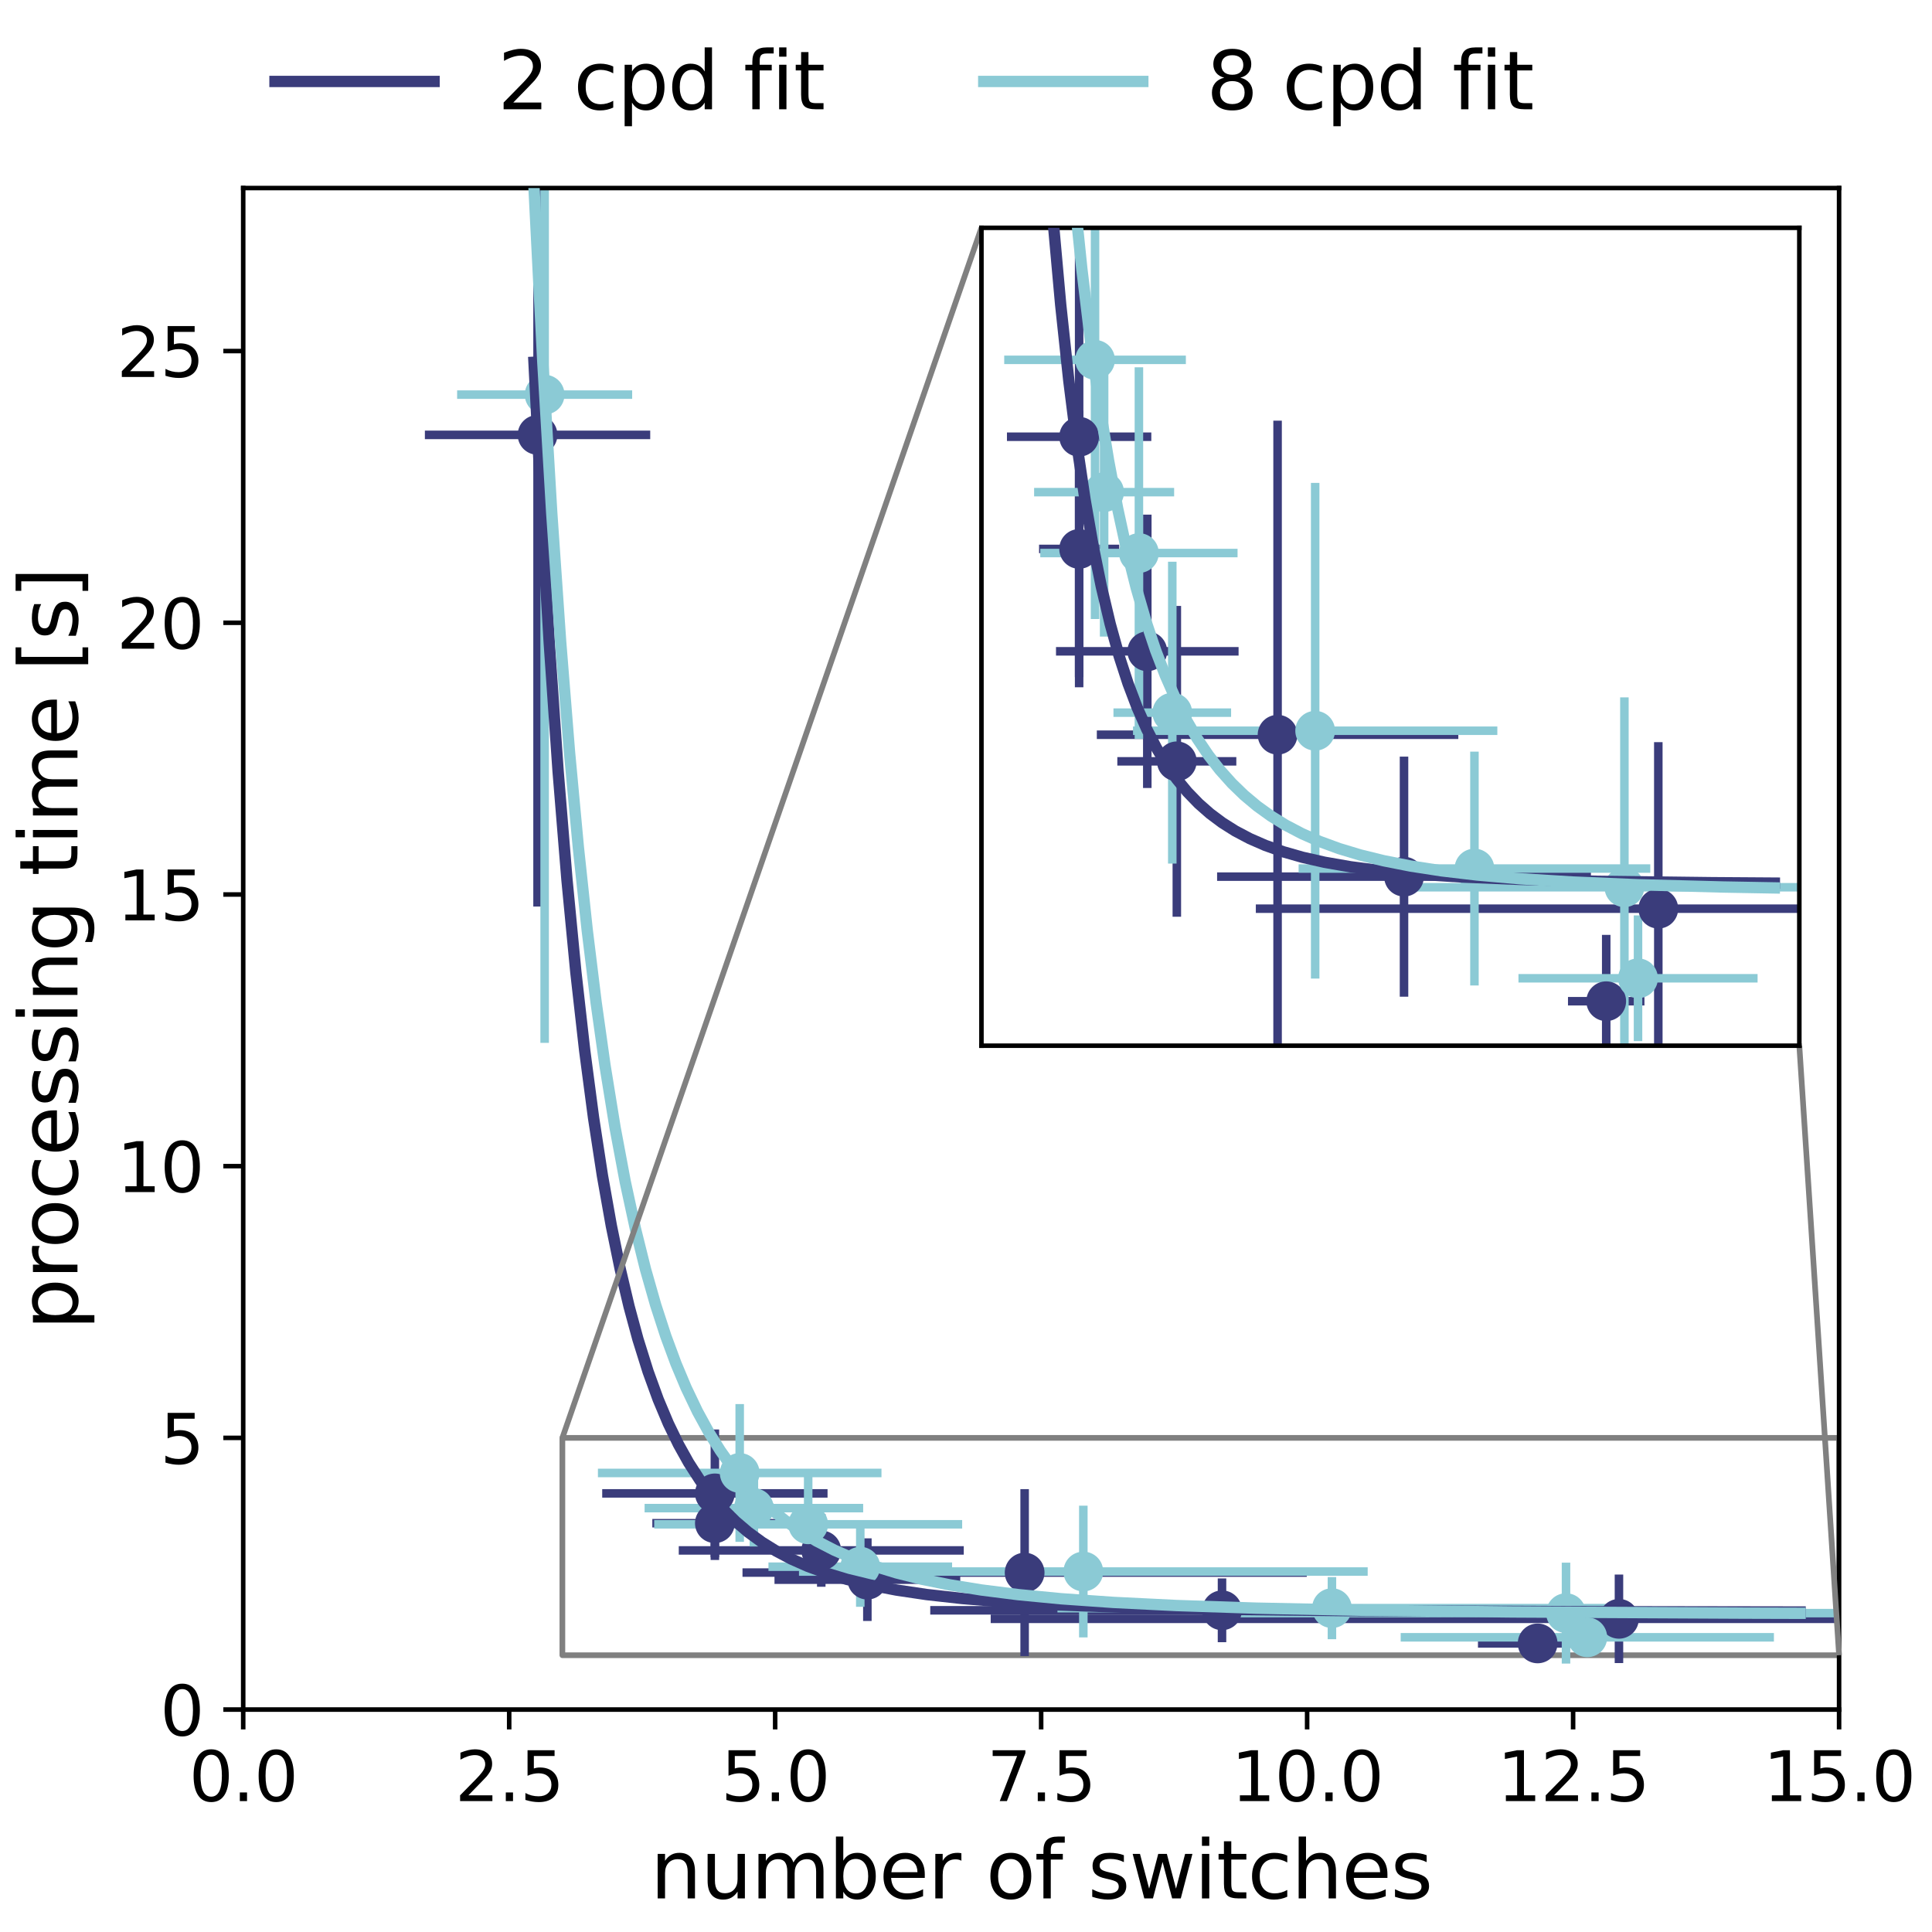 <?xml version="1.0" encoding="utf-8" standalone="no"?>
<!DOCTYPE svg PUBLIC "-//W3C//DTD SVG 1.1//EN"
  "http://www.w3.org/Graphics/SVG/1.1/DTD/svg11.dtd">
<svg xmlns:xlink="http://www.w3.org/1999/xlink" width="340.157pt" height="340.157pt" viewBox="0 0 340.157 340.157" xmlns="http://www.w3.org/2000/svg" version="1.1">
 <defs>
  <style type="text/css">*{stroke-linejoin: round; stroke-linecap: butt}</style>
 </defs>
 <g id="figure_1">
  <g id="patch_1">
   <path d="M 0 340.157 
L 340.157 340.157 
L 340.157 0 
L 0 0 
z
" style="fill: #ffffff"/>
  </g>
  <g id="axes_1">
   <g id="patch_2">
    <path d="M 42.82 300.994 
L 323.798 300.994 
L 323.798 33.11 
L 42.82 33.11 
z
" style="fill: #ffffff"/>
   </g>
   <g id="patch_3">
    <path d="M 99.015 291.427 
L 323.798 291.427 
L 323.798 253.158 
L 99.015 253.158 
L 99.015 291.427 
z
" clip-path="url(#p80cf806a78)" style="fill: none; stroke: #808080; stroke-linejoin: miter"/>
   </g>
   <g id="matplotlib.axis_1">
    <g id="xtick_1">
     <g id="line2d_1">
      <defs>
       <path id="m91ce9cbc90" d="M 0 0 
L 0 3.5 
" style="stroke: #000000; stroke-width: 0.8"/>
      </defs>
      <g>
       <use xlink:href="#m91ce9cbc90" x="42.82" y="300.994" style="stroke: #000000; stroke-width: 0.8"/>
      </g>
     </g>
     <g id="text_1">
      <!-- 0.0 -->
      <g transform="translate(33.278 317.112) scale(0.12 -0.12)">
       <defs>
        <path id="DejaVuSans-30" d="M 2034 4250 
Q 1547 4250 1301 3770 
Q 1056 3291 1056 2328 
Q 1056 1369 1301 889 
Q 1547 409 2034 409 
Q 2525 409 2770 889 
Q 3016 1369 3016 2328 
Q 3016 3291 2770 3770 
Q 2525 4250 2034 4250 
z
M 2034 4750 
Q 2819 4750 3233 4129 
Q 3647 3509 3647 2328 
Q 3647 1150 3233 529 
Q 2819 -91 2034 -91 
Q 1250 -91 836 529 
Q 422 1150 422 2328 
Q 422 3509 836 4129 
Q 1250 4750 2034 4750 
z
" transform="scale(0.016)"/>
        <path id="DejaVuSans-2e" d="M 684 794 
L 1344 794 
L 1344 0 
L 684 0 
L 684 794 
z
" transform="scale(0.016)"/>
       </defs>
       <use xlink:href="#DejaVuSans-30"/>
       <use xlink:href="#DejaVuSans-2e" x="63.623"/>
       <use xlink:href="#DejaVuSans-30" x="95.41"/>
      </g>
     </g>
    </g>
    <g id="xtick_2">
     <g id="line2d_2">
      <g>
       <use xlink:href="#m91ce9cbc90" x="89.649" y="300.994" style="stroke: #000000; stroke-width: 0.8"/>
      </g>
     </g>
     <g id="text_2">
      <!-- 2.5 -->
      <g transform="translate(80.107 317.112) scale(0.12 -0.12)">
       <defs>
        <path id="DejaVuSans-32" d="M 1228 531 
L 3431 531 
L 3431 0 
L 469 0 
L 469 531 
Q 828 903 1448 1529 
Q 2069 2156 2228 2338 
Q 2531 2678 2651 2914 
Q 2772 3150 2772 3378 
Q 2772 3750 2511 3984 
Q 2250 4219 1831 4219 
Q 1534 4219 1204 4116 
Q 875 4013 500 3803 
L 500 4441 
Q 881 4594 1212 4672 
Q 1544 4750 1819 4750 
Q 2544 4750 2975 4387 
Q 3406 4025 3406 3419 
Q 3406 3131 3298 2873 
Q 3191 2616 2906 2266 
Q 2828 2175 2409 1742 
Q 1991 1309 1228 531 
z
" transform="scale(0.016)"/>
        <path id="DejaVuSans-35" d="M 691 4666 
L 3169 4666 
L 3169 4134 
L 1269 4134 
L 1269 2991 
Q 1406 3038 1543 3061 
Q 1681 3084 1819 3084 
Q 2600 3084 3056 2656 
Q 3513 2228 3513 1497 
Q 3513 744 3044 326 
Q 2575 -91 1722 -91 
Q 1428 -91 1123 -41 
Q 819 9 494 109 
L 494 744 
Q 775 591 1075 516 
Q 1375 441 1709 441 
Q 2250 441 2565 725 
Q 2881 1009 2881 1497 
Q 2881 1984 2565 2268 
Q 2250 2553 1709 2553 
Q 1456 2553 1204 2497 
Q 953 2441 691 2322 
L 691 4666 
z
" transform="scale(0.016)"/>
       </defs>
       <use xlink:href="#DejaVuSans-32"/>
       <use xlink:href="#DejaVuSans-2e" x="63.623"/>
       <use xlink:href="#DejaVuSans-35" x="95.41"/>
      </g>
     </g>
    </g>
    <g id="xtick_3">
     <g id="line2d_3">
      <g>
       <use xlink:href="#m91ce9cbc90" x="136.479" y="300.994" style="stroke: #000000; stroke-width: 0.8"/>
      </g>
     </g>
     <g id="text_3">
      <!-- 5.0 -->
      <g transform="translate(126.937 317.112) scale(0.12 -0.12)">
       <use xlink:href="#DejaVuSans-35"/>
       <use xlink:href="#DejaVuSans-2e" x="63.623"/>
       <use xlink:href="#DejaVuSans-30" x="95.41"/>
      </g>
     </g>
    </g>
    <g id="xtick_4">
     <g id="line2d_4">
      <g>
       <use xlink:href="#m91ce9cbc90" x="183.309" y="300.994" style="stroke: #000000; stroke-width: 0.8"/>
      </g>
     </g>
     <g id="text_4">
      <!-- 7.5 -->
      <g transform="translate(173.767 317.112) scale(0.12 -0.12)">
       <defs>
        <path id="DejaVuSans-37" d="M 525 4666 
L 3525 4666 
L 3525 4397 
L 1831 0 
L 1172 0 
L 2766 4134 
L 525 4134 
L 525 4666 
z
" transform="scale(0.016)"/>
       </defs>
       <use xlink:href="#DejaVuSans-37"/>
       <use xlink:href="#DejaVuSans-2e" x="63.623"/>
       <use xlink:href="#DejaVuSans-35" x="95.41"/>
      </g>
     </g>
    </g>
    <g id="xtick_5">
     <g id="line2d_5">
      <g>
       <use xlink:href="#m91ce9cbc90" x="230.138" y="300.994" style="stroke: #000000; stroke-width: 0.8"/>
      </g>
     </g>
     <g id="text_5">
      <!-- 10.0 -->
      <g transform="translate(216.779 317.112) scale(0.12 -0.12)">
       <defs>
        <path id="DejaVuSans-31" d="M 794 531 
L 1825 531 
L 1825 4091 
L 703 3866 
L 703 4441 
L 1819 4666 
L 2450 4666 
L 2450 531 
L 3481 531 
L 3481 0 
L 794 0 
L 794 531 
z
" transform="scale(0.016)"/>
       </defs>
       <use xlink:href="#DejaVuSans-31"/>
       <use xlink:href="#DejaVuSans-30" x="63.623"/>
       <use xlink:href="#DejaVuSans-2e" x="127.246"/>
       <use xlink:href="#DejaVuSans-30" x="159.033"/>
      </g>
     </g>
    </g>
    <g id="xtick_6">
     <g id="line2d_6">
      <g>
       <use xlink:href="#m91ce9cbc90" x="276.968" y="300.994" style="stroke: #000000; stroke-width: 0.8"/>
      </g>
     </g>
     <g id="text_6">
      <!-- 12.5 -->
      <g transform="translate(263.609 317.112) scale(0.12 -0.12)">
       <use xlink:href="#DejaVuSans-31"/>
       <use xlink:href="#DejaVuSans-32" x="63.623"/>
       <use xlink:href="#DejaVuSans-2e" x="127.246"/>
       <use xlink:href="#DejaVuSans-35" x="159.033"/>
      </g>
     </g>
    </g>
    <g id="xtick_7">
     <g id="line2d_7">
      <g>
       <use xlink:href="#m91ce9cbc90" x="323.798" y="300.994" style="stroke: #000000; stroke-width: 0.8"/>
      </g>
     </g>
     <g id="text_7">
      <!-- 15.0 -->
      <g transform="translate(310.438 317.112) scale(0.12 -0.12)">
       <use xlink:href="#DejaVuSans-31"/>
       <use xlink:href="#DejaVuSans-35" x="63.623"/>
       <use xlink:href="#DejaVuSans-2e" x="127.246"/>
       <use xlink:href="#DejaVuSans-30" x="159.033"/>
      </g>
     </g>
    </g>
    <g id="text_8">
     <!-- number of switches -->
     <g transform="translate(114.493 334.246) scale(0.14 -0.14)">
      <defs>
       <path id="DejaVuSans-6e" d="M 3513 2113 
L 3513 0 
L 2938 0 
L 2938 2094 
Q 2938 2591 2744 2837 
Q 2550 3084 2163 3084 
Q 1697 3084 1428 2787 
Q 1159 2491 1159 1978 
L 1159 0 
L 581 0 
L 581 3500 
L 1159 3500 
L 1159 2956 
Q 1366 3272 1645 3428 
Q 1925 3584 2291 3584 
Q 2894 3584 3203 3211 
Q 3513 2838 3513 2113 
z
" transform="scale(0.016)"/>
       <path id="DejaVuSans-75" d="M 544 1381 
L 544 3500 
L 1119 3500 
L 1119 1403 
Q 1119 906 1312 657 
Q 1506 409 1894 409 
Q 2359 409 2629 706 
Q 2900 1003 2900 1516 
L 2900 3500 
L 3475 3500 
L 3475 0 
L 2900 0 
L 2900 538 
Q 2691 219 2414 64 
Q 2138 -91 1772 -91 
Q 1169 -91 856 284 
Q 544 659 544 1381 
z
M 1991 3584 
L 1991 3584 
z
" transform="scale(0.016)"/>
       <path id="DejaVuSans-6d" d="M 3328 2828 
Q 3544 3216 3844 3400 
Q 4144 3584 4550 3584 
Q 5097 3584 5394 3201 
Q 5691 2819 5691 2113 
L 5691 0 
L 5113 0 
L 5113 2094 
Q 5113 2597 4934 2840 
Q 4756 3084 4391 3084 
Q 3944 3084 3684 2787 
Q 3425 2491 3425 1978 
L 3425 0 
L 2847 0 
L 2847 2094 
Q 2847 2600 2669 2842 
Q 2491 3084 2119 3084 
Q 1678 3084 1418 2786 
Q 1159 2488 1159 1978 
L 1159 0 
L 581 0 
L 581 3500 
L 1159 3500 
L 1159 2956 
Q 1356 3278 1631 3431 
Q 1906 3584 2284 3584 
Q 2666 3584 2933 3390 
Q 3200 3197 3328 2828 
z
" transform="scale(0.016)"/>
       <path id="DejaVuSans-62" d="M 3116 1747 
Q 3116 2381 2855 2742 
Q 2594 3103 2138 3103 
Q 1681 3103 1420 2742 
Q 1159 2381 1159 1747 
Q 1159 1113 1420 752 
Q 1681 391 2138 391 
Q 2594 391 2855 752 
Q 3116 1113 3116 1747 
z
M 1159 2969 
Q 1341 3281 1617 3432 
Q 1894 3584 2278 3584 
Q 2916 3584 3314 3078 
Q 3713 2572 3713 1747 
Q 3713 922 3314 415 
Q 2916 -91 2278 -91 
Q 1894 -91 1617 61 
Q 1341 213 1159 525 
L 1159 0 
L 581 0 
L 581 4863 
L 1159 4863 
L 1159 2969 
z
" transform="scale(0.016)"/>
       <path id="DejaVuSans-65" d="M 3597 1894 
L 3597 1613 
L 953 1613 
Q 991 1019 1311 708 
Q 1631 397 2203 397 
Q 2534 397 2845 478 
Q 3156 559 3463 722 
L 3463 178 
Q 3153 47 2828 -22 
Q 2503 -91 2169 -91 
Q 1331 -91 842 396 
Q 353 884 353 1716 
Q 353 2575 817 3079 
Q 1281 3584 2069 3584 
Q 2775 3584 3186 3129 
Q 3597 2675 3597 1894 
z
M 3022 2063 
Q 3016 2534 2758 2815 
Q 2500 3097 2075 3097 
Q 1594 3097 1305 2825 
Q 1016 2553 972 2059 
L 3022 2063 
z
" transform="scale(0.016)"/>
       <path id="DejaVuSans-72" d="M 2631 2963 
Q 2534 3019 2420 3045 
Q 2306 3072 2169 3072 
Q 1681 3072 1420 2755 
Q 1159 2438 1159 1844 
L 1159 0 
L 581 0 
L 581 3500 
L 1159 3500 
L 1159 2956 
Q 1341 3275 1631 3429 
Q 1922 3584 2338 3584 
Q 2397 3584 2469 3576 
Q 2541 3569 2628 3553 
L 2631 2963 
z
" transform="scale(0.016)"/>
       <path id="DejaVuSans-20" transform="scale(0.016)"/>
       <path id="DejaVuSans-6f" d="M 1959 3097 
Q 1497 3097 1228 2736 
Q 959 2375 959 1747 
Q 959 1119 1226 758 
Q 1494 397 1959 397 
Q 2419 397 2687 759 
Q 2956 1122 2956 1747 
Q 2956 2369 2687 2733 
Q 2419 3097 1959 3097 
z
M 1959 3584 
Q 2709 3584 3137 3096 
Q 3566 2609 3566 1747 
Q 3566 888 3137 398 
Q 2709 -91 1959 -91 
Q 1206 -91 779 398 
Q 353 888 353 1747 
Q 353 2609 779 3096 
Q 1206 3584 1959 3584 
z
" transform="scale(0.016)"/>
       <path id="DejaVuSans-66" d="M 2375 4863 
L 2375 4384 
L 1825 4384 
Q 1516 4384 1395 4259 
Q 1275 4134 1275 3809 
L 1275 3500 
L 2222 3500 
L 2222 3053 
L 1275 3053 
L 1275 0 
L 697 0 
L 697 3053 
L 147 3053 
L 147 3500 
L 697 3500 
L 697 3744 
Q 697 4328 969 4595 
Q 1241 4863 1831 4863 
L 2375 4863 
z
" transform="scale(0.016)"/>
       <path id="DejaVuSans-73" d="M 2834 3397 
L 2834 2853 
Q 2591 2978 2328 3040 
Q 2066 3103 1784 3103 
Q 1356 3103 1142 2972 
Q 928 2841 928 2578 
Q 928 2378 1081 2264 
Q 1234 2150 1697 2047 
L 1894 2003 
Q 2506 1872 2764 1633 
Q 3022 1394 3022 966 
Q 3022 478 2636 193 
Q 2250 -91 1575 -91 
Q 1294 -91 989 -36 
Q 684 19 347 128 
L 347 722 
Q 666 556 975 473 
Q 1284 391 1588 391 
Q 1994 391 2212 530 
Q 2431 669 2431 922 
Q 2431 1156 2273 1281 
Q 2116 1406 1581 1522 
L 1381 1569 
Q 847 1681 609 1914 
Q 372 2147 372 2553 
Q 372 3047 722 3315 
Q 1072 3584 1716 3584 
Q 2034 3584 2315 3537 
Q 2597 3491 2834 3397 
z
" transform="scale(0.016)"/>
       <path id="DejaVuSans-77" d="M 269 3500 
L 844 3500 
L 1563 769 
L 2278 3500 
L 2956 3500 
L 3675 769 
L 4391 3500 
L 4966 3500 
L 4050 0 
L 3372 0 
L 2619 2869 
L 1863 0 
L 1184 0 
L 269 3500 
z
" transform="scale(0.016)"/>
       <path id="DejaVuSans-69" d="M 603 3500 
L 1178 3500 
L 1178 0 
L 603 0 
L 603 3500 
z
M 603 4863 
L 1178 4863 
L 1178 4134 
L 603 4134 
L 603 4863 
z
" transform="scale(0.016)"/>
       <path id="DejaVuSans-74" d="M 1172 4494 
L 1172 3500 
L 2356 3500 
L 2356 3053 
L 1172 3053 
L 1172 1153 
Q 1172 725 1289 603 
Q 1406 481 1766 481 
L 2356 481 
L 2356 0 
L 1766 0 
Q 1100 0 847 248 
Q 594 497 594 1153 
L 594 3053 
L 172 3053 
L 172 3500 
L 594 3500 
L 594 4494 
L 1172 4494 
z
" transform="scale(0.016)"/>
       <path id="DejaVuSans-63" d="M 3122 3366 
L 3122 2828 
Q 2878 2963 2633 3030 
Q 2388 3097 2138 3097 
Q 1578 3097 1268 2742 
Q 959 2388 959 1747 
Q 959 1106 1268 751 
Q 1578 397 2138 397 
Q 2388 397 2633 464 
Q 2878 531 3122 666 
L 3122 134 
Q 2881 22 2623 -34 
Q 2366 -91 2075 -91 
Q 1284 -91 818 406 
Q 353 903 353 1747 
Q 353 2603 823 3093 
Q 1294 3584 2113 3584 
Q 2378 3584 2631 3529 
Q 2884 3475 3122 3366 
z
" transform="scale(0.016)"/>
       <path id="DejaVuSans-68" d="M 3513 2113 
L 3513 0 
L 2938 0 
L 2938 2094 
Q 2938 2591 2744 2837 
Q 2550 3084 2163 3084 
Q 1697 3084 1428 2787 
Q 1159 2491 1159 1978 
L 1159 0 
L 581 0 
L 581 4863 
L 1159 4863 
L 1159 2956 
Q 1366 3272 1645 3428 
Q 1925 3584 2291 3584 
Q 2894 3584 3203 3211 
Q 3513 2838 3513 2113 
z
" transform="scale(0.016)"/>
      </defs>
      <use xlink:href="#DejaVuSans-6e"/>
      <use xlink:href="#DejaVuSans-75" x="63.379"/>
      <use xlink:href="#DejaVuSans-6d" x="126.758"/>
      <use xlink:href="#DejaVuSans-62" x="224.17"/>
      <use xlink:href="#DejaVuSans-65" x="287.646"/>
      <use xlink:href="#DejaVuSans-72" x="349.17"/>
      <use xlink:href="#DejaVuSans-20" x="390.283"/>
      <use xlink:href="#DejaVuSans-6f" x="422.07"/>
      <use xlink:href="#DejaVuSans-66" x="483.252"/>
      <use xlink:href="#DejaVuSans-20" x="518.457"/>
      <use xlink:href="#DejaVuSans-73" x="550.244"/>
      <use xlink:href="#DejaVuSans-77" x="602.344"/>
      <use xlink:href="#DejaVuSans-69" x="684.131"/>
      <use xlink:href="#DejaVuSans-74" x="711.914"/>
      <use xlink:href="#DejaVuSans-63" x="751.123"/>
      <use xlink:href="#DejaVuSans-68" x="806.104"/>
      <use xlink:href="#DejaVuSans-65" x="869.482"/>
      <use xlink:href="#DejaVuSans-73" x="931.006"/>
     </g>
    </g>
   </g>
   <g id="matplotlib.axis_2">
    <g id="ytick_1">
     <g id="line2d_8">
      <defs>
       <path id="m7a703a30d1" d="M 0 0 
L -3.5 0 
" style="stroke: #000000; stroke-width: 0.8"/>
      </defs>
      <g>
       <use xlink:href="#m7a703a30d1" x="42.82" y="300.994" style="stroke: #000000; stroke-width: 0.8"/>
      </g>
     </g>
     <g id="text_9">
      <!-- 0 -->
      <g transform="translate(28.185 305.553) scale(0.12 -0.12)">
       <use xlink:href="#DejaVuSans-30"/>
      </g>
     </g>
    </g>
    <g id="ytick_2">
     <g id="line2d_9">
      <g>
       <use xlink:href="#m7a703a30d1" x="42.82" y="253.158" style="stroke: #000000; stroke-width: 0.8"/>
      </g>
     </g>
     <g id="text_10">
      <!-- 5 -->
      <g transform="translate(28.185 257.717) scale(0.12 -0.12)">
       <use xlink:href="#DejaVuSans-35"/>
      </g>
     </g>
    </g>
    <g id="ytick_3">
     <g id="line2d_10">
      <g>
       <use xlink:href="#m7a703a30d1" x="42.82" y="205.321" style="stroke: #000000; stroke-width: 0.8"/>
      </g>
     </g>
     <g id="text_11">
      <!-- 10 -->
      <g transform="translate(20.55 209.88) scale(0.12 -0.12)">
       <use xlink:href="#DejaVuSans-31"/>
       <use xlink:href="#DejaVuSans-30" x="63.623"/>
      </g>
     </g>
    </g>
    <g id="ytick_4">
     <g id="line2d_11">
      <g>
       <use xlink:href="#m7a703a30d1" x="42.82" y="157.485" style="stroke: #000000; stroke-width: 0.8"/>
      </g>
     </g>
     <g id="text_12">
      <!-- 15 -->
      <g transform="translate(20.55 162.044) scale(0.12 -0.12)">
       <use xlink:href="#DejaVuSans-31"/>
       <use xlink:href="#DejaVuSans-35" x="63.623"/>
      </g>
     </g>
    </g>
    <g id="ytick_5">
     <g id="line2d_12">
      <g>
       <use xlink:href="#m7a703a30d1" x="42.82" y="109.648" style="stroke: #000000; stroke-width: 0.8"/>
      </g>
     </g>
     <g id="text_13">
      <!-- 20 -->
      <g transform="translate(20.55 114.207) scale(0.12 -0.12)">
       <use xlink:href="#DejaVuSans-32"/>
       <use xlink:href="#DejaVuSans-30" x="63.623"/>
      </g>
     </g>
    </g>
    <g id="ytick_6">
     <g id="line2d_13">
      <g>
       <use xlink:href="#m7a703a30d1" x="42.82" y="61.812" style="stroke: #000000; stroke-width: 0.8"/>
      </g>
     </g>
     <g id="text_14">
      <!-- 25 -->
      <g transform="translate(20.55 66.371) scale(0.12 -0.12)">
       <use xlink:href="#DejaVuSans-32"/>
       <use xlink:href="#DejaVuSans-35" x="63.623"/>
      </g>
     </g>
    </g>
    <g id="text_15">
     <!-- processing time [s] -->
     <g transform="translate(13.638 234.146) rotate(-90) scale(0.14 -0.14)">
      <defs>
       <path id="DejaVuSans-70" d="M 1159 525 
L 1159 -1331 
L 581 -1331 
L 581 3500 
L 1159 3500 
L 1159 2969 
Q 1341 3281 1617 3432 
Q 1894 3584 2278 3584 
Q 2916 3584 3314 3078 
Q 3713 2572 3713 1747 
Q 3713 922 3314 415 
Q 2916 -91 2278 -91 
Q 1894 -91 1617 61 
Q 1341 213 1159 525 
z
M 3116 1747 
Q 3116 2381 2855 2742 
Q 2594 3103 2138 3103 
Q 1681 3103 1420 2742 
Q 1159 2381 1159 1747 
Q 1159 1113 1420 752 
Q 1681 391 2138 391 
Q 2594 391 2855 752 
Q 3116 1113 3116 1747 
z
" transform="scale(0.016)"/>
       <path id="DejaVuSans-67" d="M 2906 1791 
Q 2906 2416 2648 2759 
Q 2391 3103 1925 3103 
Q 1463 3103 1205 2759 
Q 947 2416 947 1791 
Q 947 1169 1205 825 
Q 1463 481 1925 481 
Q 2391 481 2648 825 
Q 2906 1169 2906 1791 
z
M 3481 434 
Q 3481 -459 3084 -895 
Q 2688 -1331 1869 -1331 
Q 1566 -1331 1297 -1286 
Q 1028 -1241 775 -1147 
L 775 -588 
Q 1028 -725 1275 -790 
Q 1522 -856 1778 -856 
Q 2344 -856 2625 -561 
Q 2906 -266 2906 331 
L 2906 616 
Q 2728 306 2450 153 
Q 2172 0 1784 0 
Q 1141 0 747 490 
Q 353 981 353 1791 
Q 353 2603 747 3093 
Q 1141 3584 1784 3584 
Q 2172 3584 2450 3431 
Q 2728 3278 2906 2969 
L 2906 3500 
L 3481 3500 
L 3481 434 
z
" transform="scale(0.016)"/>
       <path id="DejaVuSans-5b" d="M 550 4863 
L 1875 4863 
L 1875 4416 
L 1125 4416 
L 1125 -397 
L 1875 -397 
L 1875 -844 
L 550 -844 
L 550 4863 
z
" transform="scale(0.016)"/>
       <path id="DejaVuSans-5d" d="M 1947 4863 
L 1947 -844 
L 622 -844 
L 622 -397 
L 1369 -397 
L 1369 4416 
L 622 4416 
L 622 4863 
L 1947 4863 
z
" transform="scale(0.016)"/>
      </defs>
      <use xlink:href="#DejaVuSans-70"/>
      <use xlink:href="#DejaVuSans-72" x="63.477"/>
      <use xlink:href="#DejaVuSans-6f" x="102.34"/>
      <use xlink:href="#DejaVuSans-63" x="163.521"/>
      <use xlink:href="#DejaVuSans-65" x="218.502"/>
      <use xlink:href="#DejaVuSans-73" x="280.025"/>
      <use xlink:href="#DejaVuSans-73" x="332.125"/>
      <use xlink:href="#DejaVuSans-69" x="384.225"/>
      <use xlink:href="#DejaVuSans-6e" x="412.008"/>
      <use xlink:href="#DejaVuSans-67" x="475.387"/>
      <use xlink:href="#DejaVuSans-20" x="538.863"/>
      <use xlink:href="#DejaVuSans-74" x="570.65"/>
      <use xlink:href="#DejaVuSans-69" x="609.859"/>
      <use xlink:href="#DejaVuSans-6d" x="637.643"/>
      <use xlink:href="#DejaVuSans-65" x="735.055"/>
      <use xlink:href="#DejaVuSans-20" x="796.578"/>
      <use xlink:href="#DejaVuSans-5b" x="828.365"/>
      <use xlink:href="#DejaVuSans-73" x="867.379"/>
      <use xlink:href="#DejaVuSans-5d" x="919.479"/>
     </g>
    </g>
   </g>
   <g id="LineCollection_1">
    <path d="M 106.027 262.934 
L 145.702 262.934 
" clip-path="url(#p80cf806a78)" style="fill: none; stroke: #3a3c7b; stroke-width: 1.5"/>
   </g>
   <g id="LineCollection_2">
    <path d="M 125.864 274.184 
L 125.864 251.683 
" clip-path="url(#p80cf806a78)" style="fill: none; stroke: #3a3c7b; stroke-width: 1.5"/>
   </g>
   <g id="LineCollection_3">
    <path d="M 119.507 272.973 
L 169.685 272.973 
" clip-path="url(#p80cf806a78)" style="fill: none; stroke: #3a3c7b; stroke-width: 1.5"/>
   </g>
   <g id="LineCollection_4">
    <path d="M 144.596 279.369 
L 144.596 266.578 
" clip-path="url(#p80cf806a78)" style="fill: none; stroke: #3a3c7b; stroke-width: 1.5"/>
   </g>
   <g id="LineCollection_5">
    <path d="M 130.727 276.876 
L 230.077 276.876 
" clip-path="url(#p80cf806a78)" style="fill: none; stroke: #3a3c7b; stroke-width: 1.5"/>
   </g>
   <g id="LineCollection_6">
    <path d="M 180.402 291.571 
L 180.402 262.181 
" clip-path="url(#p80cf806a78)" style="fill: none; stroke: #3a3c7b; stroke-width: 1.5"/>
   </g>
   <g id="LineCollection_7">
    <path d="M 163.783 283.517 
L 266.523 283.517 
" clip-path="url(#p80cf806a78)" style="fill: none; stroke: #3a3c7b; stroke-width: 1.5"/>
   </g>
   <g id="LineCollection_8">
    <path d="M 215.153 289.134 
L 215.153 277.901 
" clip-path="url(#p80cf806a78)" style="fill: none; stroke: #3a3c7b; stroke-width: 1.5"/>
   </g>
   <g id="LineCollection_9">
    <path d="M 136.361 278.121 
L 169.066 278.121 
" clip-path="url(#p80cf806a78)" style="fill: none; stroke: #3a3c7b; stroke-width: 1.5"/>
   </g>
   <g id="LineCollection_10">
    <path d="M 152.713 285.393 
L 152.713 270.849 
" clip-path="url(#p80cf806a78)" style="fill: none; stroke: #3a3c7b; stroke-width: 1.5"/>
   </g>
   <g id="LineCollection_11">
    <path d="M 260.217 289.346 
L 281.232 289.346 
" clip-path="url(#p80cf806a78)" style="fill: none; stroke: #3a3c7b; stroke-width: 1.5"/>
   </g>
   <g id="LineCollection_12">
    <path d="M 270.724 292.45 
L 270.724 286.241 
" clip-path="url(#p80cf806a78)" style="fill: none; stroke: #3a3c7b; stroke-width: 1.5"/>
   </g>
   <g id="LineCollection_13">
    <path d="M 114.851 268.183 
L 136.878 268.183 
" clip-path="url(#p80cf806a78)" style="fill: none; stroke: #3a3c7b; stroke-width: 1.5"/>
   </g>
   <g id="LineCollection_14">
    <path d="M 125.864 274.656 
L 125.864 261.71 
" clip-path="url(#p80cf806a78)" style="fill: none; stroke: #3a3c7b; stroke-width: 1.5"/>
   </g>
   <g id="LineCollection_15">
    <path d="M 174.427 285.016 
L 341.157 285.016 
" clip-path="url(#p80cf806a78)" style="fill: none; stroke: #3a3c7b; stroke-width: 1.5"/>
   </g>
   <g id="LineCollection_16">
    <path d="M 285.042 292.809 
L 285.042 277.224 
" clip-path="url(#p80cf806a78)" style="fill: none; stroke: #3a3c7b; stroke-width: 1.5"/>
   </g>
   <g id="LineCollection_17">
    <path d="M 74.807 76.568 
L 114.482 76.568 
" clip-path="url(#p80cf806a78)" style="fill: none; stroke: #3a3c7b; stroke-width: 1.5"/>
   </g>
   <g id="LineCollection_18">
    <path d="M 94.644 159.611 
L 94.644 -1 
" clip-path="url(#p80cf806a78)" style="fill: none; stroke: #3a3c7b; stroke-width: 1.5"/>
   </g>
   <g id="LineCollection_19">
    <path d="M 105.273 259.336 
L 155.197 259.336 
" clip-path="url(#p80cf806a78)" style="fill: none; stroke: #8bcad5; stroke-width: 1.5"/>
   </g>
   <g id="LineCollection_20">
    <path d="M 130.235 271.461 
L 130.235 247.21 
" clip-path="url(#p80cf806a78)" style="fill: none; stroke: #8bcad5; stroke-width: 1.5"/>
   </g>
   <g id="LineCollection_21">
    <path d="M 115.181 268.376 
L 169.404 268.376 
" clip-path="url(#p80cf806a78)" style="fill: none; stroke: #8bcad5; stroke-width: 1.5"/>
   </g>
   <g id="LineCollection_22">
    <path d="M 142.292 277.069 
L 142.292 259.683 
" clip-path="url(#p80cf806a78)" style="fill: none; stroke: #8bcad5; stroke-width: 1.5"/>
   </g>
   <g id="LineCollection_23">
    <path d="M 140.672 276.69 
L 240.802 276.69 
" clip-path="url(#p80cf806a78)" style="fill: none; stroke: #8bcad5; stroke-width: 1.5"/>
   </g>
   <g id="LineCollection_24">
    <path d="M 190.737 288.287 
L 190.737 265.094 
" clip-path="url(#p80cf806a78)" style="fill: none; stroke: #8bcad5; stroke-width: 1.5"/>
   </g>
   <g id="LineCollection_25">
    <path d="M 186.182 283.138 
L 282.836 283.138 
" clip-path="url(#p80cf806a78)" style="fill: none; stroke: #8bcad5; stroke-width: 1.5"/>
   </g>
   <g id="LineCollection_26">
    <path d="M 234.509 288.608 
L 234.509 277.667 
" clip-path="url(#p80cf806a78)" style="fill: none; stroke: #8bcad5; stroke-width: 1.5"/>
   </g>
   <g id="LineCollection_27">
    <path d="M 135.298 275.843 
L 167.631 275.843 
" clip-path="url(#p80cf806a78)" style="fill: none; stroke: #8bcad5; stroke-width: 1.5"/>
   </g>
   <g id="LineCollection_28">
    <path d="M 151.465 282.905 
L 151.465 268.781 
" clip-path="url(#p80cf806a78)" style="fill: none; stroke: #8bcad5; stroke-width: 1.5"/>
   </g>
   <g id="LineCollection_29">
    <path d="M 246.609 288.272 
L 312.323 288.272 
" clip-path="url(#p80cf806a78)" style="fill: none; stroke: #8bcad5; stroke-width: 1.5"/>
   </g>
   <g id="LineCollection_30">
    <path d="M 279.466 291.213 
L 279.466 285.332 
" clip-path="url(#p80cf806a78)" style="fill: none; stroke: #8bcad5; stroke-width: 1.5"/>
   </g>
   <g id="LineCollection_31">
    <path d="M 113.491 265.526 
L 151.974 265.526 
" clip-path="url(#p80cf806a78)" style="fill: none; stroke: #8bcad5; stroke-width: 1.5"/>
   </g>
   <g id="LineCollection_32">
    <path d="M 132.733 272.284 
L 132.733 258.768 
" clip-path="url(#p80cf806a78)" style="fill: none; stroke: #8bcad5; stroke-width: 1.5"/>
   </g>
   <g id="LineCollection_33">
    <path d="M 215.519 284.013 
L 335.92 284.013 
" clip-path="url(#p80cf806a78)" style="fill: none; stroke: #8bcad5; stroke-width: 1.5"/>
   </g>
   <g id="LineCollection_34">
    <path d="M 275.719 292.896 
L 275.719 275.129 
" clip-path="url(#p80cf806a78)" style="fill: none; stroke: #8bcad5; stroke-width: 1.5"/>
   </g>
   <g id="LineCollection_35">
    <path d="M 80.484 69.481 
L 111.303 69.481 
" clip-path="url(#p80cf806a78)" style="fill: none; stroke: #8bcad5; stroke-width: 1.5"/>
   </g>
   <g id="LineCollection_36">
    <path d="M 95.893 183.612 
L 95.893 -1 
" clip-path="url(#p80cf806a78)" style="fill: none; stroke: #8bcad5; stroke-width: 1.5"/>
   </g>
   <g id="line2d_14">
    <defs>
     <path id="m1cd9016245" d="M 0 3 
C 0.796 3 1.559 2.684 2.121 2.121 
C 2.684 1.559 3 0.796 3 0 
C 3 -0.796 2.684 -1.559 2.121 -2.121 
C 1.559 -2.684 0.796 -3 0 -3 
C -0.796 -3 -1.559 -2.684 -2.121 -2.121 
C -2.684 -1.559 -3 -0.796 -3 0 
C -3 0.796 -2.684 1.559 -2.121 2.121 
C -1.559 2.684 -0.796 3 0 3 
z
" style="stroke: #3a3c7b"/>
    </defs>
    <g clip-path="url(#p80cf806a78)">
     <use xlink:href="#m1cd9016245" x="125.864" y="262.934" style="fill: #3a3c7b; stroke: #3a3c7b"/>
    </g>
   </g>
   <g id="line2d_15">
    <g clip-path="url(#p80cf806a78)">
     <use xlink:href="#m1cd9016245" x="144.596" y="272.973" style="fill: #3a3c7b; stroke: #3a3c7b"/>
    </g>
   </g>
   <g id="line2d_16">
    <g clip-path="url(#p80cf806a78)">
     <use xlink:href="#m1cd9016245" x="180.402" y="276.876" style="fill: #3a3c7b; stroke: #3a3c7b"/>
    </g>
   </g>
   <g id="line2d_17">
    <g clip-path="url(#p80cf806a78)">
     <use xlink:href="#m1cd9016245" x="215.153" y="283.517" style="fill: #3a3c7b; stroke: #3a3c7b"/>
    </g>
   </g>
   <g id="line2d_18">
    <g clip-path="url(#p80cf806a78)">
     <use xlink:href="#m1cd9016245" x="152.713" y="278.121" style="fill: #3a3c7b; stroke: #3a3c7b"/>
    </g>
   </g>
   <g id="line2d_19">
    <g clip-path="url(#p80cf806a78)">
     <use xlink:href="#m1cd9016245" x="270.724" y="289.346" style="fill: #3a3c7b; stroke: #3a3c7b"/>
    </g>
   </g>
   <g id="line2d_20">
    <g clip-path="url(#p80cf806a78)">
     <use xlink:href="#m1cd9016245" x="125.864" y="268.183" style="fill: #3a3c7b; stroke: #3a3c7b"/>
    </g>
   </g>
   <g id="line2d_21">
    <g clip-path="url(#p80cf806a78)">
     <use xlink:href="#m1cd9016245" x="285.042" y="285.016" style="fill: #3a3c7b; stroke: #3a3c7b"/>
    </g>
   </g>
   <g id="line2d_22">
    <g clip-path="url(#p80cf806a78)">
     <use xlink:href="#m1cd9016245" x="94.644" y="76.568" style="fill: #3a3c7b; stroke: #3a3c7b"/>
    </g>
   </g>
   <g id="line2d_23">
    <defs>
     <path id="m486522cfe2" d="M 0 3 
C 0.796 3 1.559 2.684 2.121 2.121 
C 2.684 1.559 3 0.796 3 0 
C 3 -0.796 2.684 -1.559 2.121 -2.121 
C 1.559 -2.684 0.796 -3 0 -3 
C -0.796 -3 -1.559 -2.684 -2.121 -2.121 
C -2.684 -1.559 -3 -0.796 -3 0 
C -3 0.796 -2.684 1.559 -2.121 2.121 
C -1.559 2.684 -0.796 3 0 3 
z
" style="stroke: #8bcad5"/>
    </defs>
    <g clip-path="url(#p80cf806a78)">
     <use xlink:href="#m486522cfe2" x="130.235" y="259.336" style="fill: #8bcad5; stroke: #8bcad5"/>
    </g>
   </g>
   <g id="line2d_24">
    <g clip-path="url(#p80cf806a78)">
     <use xlink:href="#m486522cfe2" x="142.292" y="268.376" style="fill: #8bcad5; stroke: #8bcad5"/>
    </g>
   </g>
   <g id="line2d_25">
    <g clip-path="url(#p80cf806a78)">
     <use xlink:href="#m486522cfe2" x="190.737" y="276.69" style="fill: #8bcad5; stroke: #8bcad5"/>
    </g>
   </g>
   <g id="line2d_26">
    <g clip-path="url(#p80cf806a78)">
     <use xlink:href="#m486522cfe2" x="234.509" y="283.138" style="fill: #8bcad5; stroke: #8bcad5"/>
    </g>
   </g>
   <g id="line2d_27">
    <g clip-path="url(#p80cf806a78)">
     <use xlink:href="#m486522cfe2" x="151.465" y="275.843" style="fill: #8bcad5; stroke: #8bcad5"/>
    </g>
   </g>
   <g id="line2d_28">
    <g clip-path="url(#p80cf806a78)">
     <use xlink:href="#m486522cfe2" x="279.466" y="288.272" style="fill: #8bcad5; stroke: #8bcad5"/>
    </g>
   </g>
   <g id="line2d_29">
    <g clip-path="url(#p80cf806a78)">
     <use xlink:href="#m486522cfe2" x="132.733" y="265.526" style="fill: #8bcad5; stroke: #8bcad5"/>
    </g>
   </g>
   <g id="line2d_30">
    <g clip-path="url(#p80cf806a78)">
     <use xlink:href="#m486522cfe2" x="275.719" y="284.013" style="fill: #8bcad5; stroke: #8bcad5"/>
    </g>
   </g>
   <g id="line2d_31">
    <g clip-path="url(#p80cf806a78)">
     <use xlink:href="#m486522cfe2" x="95.893" y="69.481" style="fill: #8bcad5; stroke: #8bcad5"/>
    </g>
   </g>
   <g id="patch_4">
    <path d="M 42.82 300.994 
L 42.82 33.11 
" style="fill: none; stroke: #000000; stroke-width: 0.8; stroke-linejoin: miter; stroke-linecap: square"/>
   </g>
   <g id="patch_5">
    <path d="M 323.798 300.994 
L 323.798 33.11 
" style="fill: none; stroke: #000000; stroke-width: 0.8; stroke-linejoin: miter; stroke-linecap: square"/>
   </g>
   <g id="patch_6">
    <path d="M 42.82 300.994 
L 323.798 300.994 
" style="fill: none; stroke: #000000; stroke-width: 0.8; stroke-linejoin: miter; stroke-linecap: square"/>
   </g>
   <g id="patch_7">
    <path d="M 42.82 33.11 
L 323.798 33.11 
" style="fill: none; stroke: #000000; stroke-width: 0.8; stroke-linejoin: miter; stroke-linecap: square"/>
   </g>
   <g id="legend_1">
    <g id="line2d_32">
     <path d="M 48.42 14.34 
L 62.42 14.34 
L 76.42 14.34 
" style="fill: none; stroke: #3a3c7b; stroke-width: 2; stroke-linecap: square"/>
    </g>
    <g id="text_16">
     <!-- 2 cpd fit -->
     <g transform="translate(87.62 19.24) scale(0.14 -0.14)">
      <defs>
       <path id="DejaVuSans-64" d="M 2906 2969 
L 2906 4863 
L 3481 4863 
L 3481 0 
L 2906 0 
L 2906 525 
Q 2725 213 2448 61 
Q 2172 -91 1784 -91 
Q 1150 -91 751 415 
Q 353 922 353 1747 
Q 353 2572 751 3078 
Q 1150 3584 1784 3584 
Q 2172 3584 2448 3432 
Q 2725 3281 2906 2969 
z
M 947 1747 
Q 947 1113 1208 752 
Q 1469 391 1925 391 
Q 2381 391 2643 752 
Q 2906 1113 2906 1747 
Q 2906 2381 2643 2742 
Q 2381 3103 1925 3103 
Q 1469 3103 1208 2742 
Q 947 2381 947 1747 
z
" transform="scale(0.016)"/>
      </defs>
      <use xlink:href="#DejaVuSans-32"/>
      <use xlink:href="#DejaVuSans-20" x="63.623"/>
      <use xlink:href="#DejaVuSans-63" x="95.41"/>
      <use xlink:href="#DejaVuSans-70" x="150.391"/>
      <use xlink:href="#DejaVuSans-64" x="213.867"/>
      <use xlink:href="#DejaVuSans-20" x="277.344"/>
      <use xlink:href="#DejaVuSans-66" x="309.131"/>
      <use xlink:href="#DejaVuSans-69" x="344.336"/>
      <use xlink:href="#DejaVuSans-74" x="372.119"/>
     </g>
    </g>
    <g id="line2d_33">
     <path d="M 173.206 14.34 
L 187.206 14.34 
L 201.206 14.34 
" style="fill: none; stroke: #8bcad5; stroke-width: 2; stroke-linecap: square"/>
    </g>
    <g id="text_17">
     <!-- 8 cpd fit -->
     <g transform="translate(212.406 19.24) scale(0.14 -0.14)">
      <defs>
       <path id="DejaVuSans-38" d="M 2034 2216 
Q 1584 2216 1326 1975 
Q 1069 1734 1069 1313 
Q 1069 891 1326 650 
Q 1584 409 2034 409 
Q 2484 409 2743 651 
Q 3003 894 3003 1313 
Q 3003 1734 2745 1975 
Q 2488 2216 2034 2216 
z
M 1403 2484 
Q 997 2584 770 2862 
Q 544 3141 544 3541 
Q 544 4100 942 4425 
Q 1341 4750 2034 4750 
Q 2731 4750 3128 4425 
Q 3525 4100 3525 3541 
Q 3525 3141 3298 2862 
Q 3072 2584 2669 2484 
Q 3125 2378 3379 2068 
Q 3634 1759 3634 1313 
Q 3634 634 3220 271 
Q 2806 -91 2034 -91 
Q 1263 -91 848 271 
Q 434 634 434 1313 
Q 434 1759 690 2068 
Q 947 2378 1403 2484 
z
M 1172 3481 
Q 1172 3119 1398 2916 
Q 1625 2713 2034 2713 
Q 2441 2713 2670 2916 
Q 2900 3119 2900 3481 
Q 2900 3844 2670 4047 
Q 2441 4250 2034 4250 
Q 1625 4250 1398 4047 
Q 1172 3844 1172 3481 
z
" transform="scale(0.016)"/>
      </defs>
      <use xlink:href="#DejaVuSans-38"/>
      <use xlink:href="#DejaVuSans-20" x="63.623"/>
      <use xlink:href="#DejaVuSans-63" x="95.41"/>
      <use xlink:href="#DejaVuSans-70" x="150.391"/>
      <use xlink:href="#DejaVuSans-64" x="213.867"/>
      <use xlink:href="#DejaVuSans-20" x="277.344"/>
      <use xlink:href="#DejaVuSans-66" x="309.131"/>
      <use xlink:href="#DejaVuSans-69" x="344.336"/>
      <use xlink:href="#DejaVuSans-74" x="372.119"/>
     </g>
    </g>
   </g>
   <g id="line2d_34">
    <path d="M 94.02 63.783 
L 95.359 90.32 
L 96.698 113.107 
L 98.26 135.75 
L 99.822 154.882 
L 101.383 171.122 
L 102.945 184.967 
L 104.507 196.821 
L 106.069 207.009 
L 107.631 215.798 
L 109.193 223.407 
L 110.755 230.018 
L 112.317 235.779 
L 114.102 241.483 
L 115.887 246.393 
L 117.672 250.636 
L 119.457 254.315 
L 121.242 257.516 
L 123.25 260.633 
L 125.259 263.317 
L 127.267 265.638 
L 129.498 267.858 
L 131.729 269.761 
L 134.184 271.55 
L 136.638 273.073 
L 139.316 274.484 
L 142.217 275.771 
L 145.564 277.002 
L 149.134 278.076 
L 153.15 279.053 
L 157.836 279.954 
L 163.191 280.748 
L 169.439 281.444 
L 177.025 282.054 
L 186.397 282.573 
L 198.446 283.002 
L 214.512 283.338 
L 237.941 283.589 
L 276.766 283.757 
L 316.93 283.82 
L 316.93 283.82 
" clip-path="url(#p80cf806a78)" style="fill: none; stroke: #3a3c7b; stroke-width: 2; stroke-linecap: square"/>
   </g>
   <g id="line2d_35">
    <path d="M 94.02 32.985 
L 95.582 63.935 
L 97.144 90.329 
L 98.706 112.942 
L 100.268 132.4 
L 101.83 149.211 
L 103.392 163.791 
L 104.954 176.484 
L 106.516 187.572 
L 108.301 198.579 
L 110.086 208.085 
L 111.871 216.326 
L 113.656 223.498 
L 115.441 229.761 
L 117.226 235.249 
L 119.011 240.073 
L 120.796 244.325 
L 122.804 248.524 
L 124.812 252.193 
L 126.821 255.409 
L 128.829 258.237 
L 131.06 260.99 
L 133.291 263.393 
L 135.746 265.693 
L 138.2 267.689 
L 140.878 269.573 
L 143.779 271.325 
L 146.903 272.933 
L 150.249 274.391 
L 153.82 275.699 
L 157.836 276.925 
L 162.299 278.042 
L 167.208 279.037 
L 172.786 279.94 
L 179.257 280.757 
L 186.843 281.485 
L 195.992 282.127 
L 207.148 282.678 
L 221.206 283.139 
L 239.949 283.517 
L 266.278 283.808 
L 307.112 284.016 
L 316.93 284.044 
L 316.93 284.044 
" clip-path="url(#p80cf806a78)" style="fill: none; stroke: #8bcad5; stroke-width: 2; stroke-linecap: square"/>
   </g>
  </g>
  <g id="axes_2">
   <g id="patch_8">
    <path d="M 172.798 184.11 
L 316.798 184.11 
L 316.798 40.11 
L 172.798 40.11 
z
" style="fill: #ffffff"/>
   </g>
   <g id="patch_9">
    <path d="M 172.798 40.11 
L 99.015 253.158 
" style="fill: none; stroke: #808080; stroke-linejoin: miter"/>
   </g>
   <g id="patch_10">
    <path d="M 316.798 184.11 
L 323.798 291.427 
" style="fill: none; stroke: #808080; stroke-linejoin: miter"/>
   </g>
   <g id="matplotlib.axis_3">
    <g id="xtick_8"/>
    <g id="xtick_9"/>
    <g id="xtick_10"/>
   </g>
   <g id="matplotlib.axis_4">
    <g id="ytick_7"/>
    <g id="ytick_8"/>
    <g id="ytick_9"/>
    <g id="ytick_10"/>
    <g id="ytick_11"/>
   </g>
   <g id="LineCollection_37">
    <path d="M 177.289 76.895 
L 202.706 76.895 
" clip-path="url(#p195e1094eb)" style="fill: none; stroke: #3a3c7b; stroke-width: 1.5"/>
   </g>
   <g id="LineCollection_38">
    <path d="M 189.998 119.229 
L 189.998 34.562 
" clip-path="url(#p195e1094eb)" style="fill: none; stroke: #3a3c7b; stroke-width: 1.5"/>
   </g>
   <g id="LineCollection_39">
    <path d="M 185.925 114.672 
L 218.071 114.672 
" clip-path="url(#p195e1094eb)" style="fill: none; stroke: #3a3c7b; stroke-width: 1.5"/>
   </g>
   <g id="LineCollection_40">
    <path d="M 201.998 138.737 
L 201.998 90.608 
" clip-path="url(#p195e1094eb)" style="fill: none; stroke: #3a3c7b; stroke-width: 1.5"/>
   </g>
   <g id="LineCollection_41">
    <path d="M 193.113 129.358 
L 256.759 129.358 
" clip-path="url(#p195e1094eb)" style="fill: none; stroke: #3a3c7b; stroke-width: 1.5"/>
   </g>
   <g id="LineCollection_42">
    <path d="M 224.936 184.654 
L 224.936 74.063 
" clip-path="url(#p195e1094eb)" style="fill: none; stroke: #3a3c7b; stroke-width: 1.5"/>
   </g>
   <g id="LineCollection_43">
    <path d="M 214.289 154.348 
L 280.107 154.348 
" clip-path="url(#p195e1094eb)" style="fill: none; stroke: #3a3c7b; stroke-width: 1.5"/>
   </g>
   <g id="LineCollection_44">
    <path d="M 247.198 175.484 
L 247.198 133.213 
" clip-path="url(#p195e1094eb)" style="fill: none; stroke: #3a3c7b; stroke-width: 1.5"/>
   </g>
   <g id="LineCollection_45">
    <path d="M 196.722 134.043 
L 217.673 134.043 
" clip-path="url(#p195e1094eb)" style="fill: none; stroke: #3a3c7b; stroke-width: 1.5"/>
   </g>
   <g id="LineCollection_46">
    <path d="M 207.198 161.407 
L 207.198 106.679 
" clip-path="url(#p195e1094eb)" style="fill: none; stroke: #3a3c7b; stroke-width: 1.5"/>
   </g>
   <g id="LineCollection_47">
    <path d="M 276.067 176.28 
L 289.529 176.28 
" clip-path="url(#p195e1094eb)" style="fill: none; stroke: #3a3c7b; stroke-width: 1.5"/>
   </g>
   <g id="LineCollection_48">
    <path d="M 282.798 187.961 
L 282.798 164.598 
" clip-path="url(#p195e1094eb)" style="fill: none; stroke: #3a3c7b; stroke-width: 1.5"/>
   </g>
   <g id="LineCollection_49">
    <path d="M 182.942 96.647 
L 197.053 96.647 
" clip-path="url(#p195e1094eb)" style="fill: none; stroke: #3a3c7b; stroke-width: 1.5"/>
   </g>
   <g id="LineCollection_50">
    <path d="M 189.998 121.005 
L 189.998 72.289 
" clip-path="url(#p195e1094eb)" style="fill: none; stroke: #3a3c7b; stroke-width: 1.5"/>
   </g>
   <g id="LineCollection_51">
    <path d="M 221.108 159.987 
L 341.157 159.987 
" clip-path="url(#p195e1094eb)" style="fill: none; stroke: #3a3c7b; stroke-width: 1.5"/>
   </g>
   <g id="LineCollection_52">
    <path d="M 291.97 189.309 
L 291.97 130.666 
" clip-path="url(#p195e1094eb)" style="fill: none; stroke: #3a3c7b; stroke-width: 1.5"/>
   </g>
   <g id="LineCollection_53">
    <path clip-path="url(#p195e1094eb)" style="fill: none; stroke: #3a3c7b; stroke-width: 1.5"/>
   </g>
   <g id="LineCollection_54">
    <path clip-path="url(#p195e1094eb)" style="fill: none; stroke: #3a3c7b; stroke-width: 1.5"/>
   </g>
   <g id="LineCollection_55">
    <path d="M 176.806 63.357 
L 208.789 63.357 
" clip-path="url(#p195e1094eb)" style="fill: none; stroke: #8bcad5; stroke-width: 1.5"/>
   </g>
   <g id="LineCollection_56">
    <path d="M 192.798 108.983 
L 192.798 17.73 
" clip-path="url(#p195e1094eb)" style="fill: none; stroke: #8bcad5; stroke-width: 1.5"/>
   </g>
   <g id="LineCollection_57">
    <path d="M 183.154 97.373 
L 217.89 97.373 
" clip-path="url(#p195e1094eb)" style="fill: none; stroke: #8bcad5; stroke-width: 1.5"/>
   </g>
   <g id="LineCollection_58">
    <path d="M 200.522 130.085 
L 200.522 64.662 
" clip-path="url(#p195e1094eb)" style="fill: none; stroke: #8bcad5; stroke-width: 1.5"/>
   </g>
   <g id="LineCollection_59">
    <path d="M 199.484 128.659 
L 263.629 128.659 
" clip-path="url(#p195e1094eb)" style="fill: none; stroke: #8bcad5; stroke-width: 1.5"/>
   </g>
   <g id="LineCollection_60">
    <path d="M 231.556 172.295 
L 231.556 85.023 
" clip-path="url(#p195e1094eb)" style="fill: none; stroke: #8bcad5; stroke-width: 1.5"/>
   </g>
   <g id="LineCollection_61">
    <path d="M 228.639 152.919 
L 290.557 152.919 
" clip-path="url(#p195e1094eb)" style="fill: none; stroke: #8bcad5; stroke-width: 1.5"/>
   </g>
   <g id="LineCollection_62">
    <path d="M 259.598 173.504 
L 259.598 132.333 
" clip-path="url(#p195e1094eb)" style="fill: none; stroke: #8bcad5; stroke-width: 1.5"/>
   </g>
   <g id="LineCollection_63">
    <path d="M 196.041 125.471 
L 216.754 125.471 
" clip-path="url(#p195e1094eb)" style="fill: none; stroke: #8bcad5; stroke-width: 1.5"/>
   </g>
   <g id="LineCollection_64">
    <path d="M 206.398 152.045 
L 206.398 98.897 
" clip-path="url(#p195e1094eb)" style="fill: none; stroke: #8bcad5; stroke-width: 1.5"/>
   </g>
   <g id="LineCollection_65">
    <path d="M 267.349 172.24 
L 309.447 172.24 
" clip-path="url(#p195e1094eb)" style="fill: none; stroke: #8bcad5; stroke-width: 1.5"/>
   </g>
   <g id="LineCollection_66">
    <path d="M 288.398 183.306 
L 288.398 161.174 
" clip-path="url(#p195e1094eb)" style="fill: none; stroke: #8bcad5; stroke-width: 1.5"/>
   </g>
   <g id="LineCollection_67">
    <path d="M 182.071 86.649 
L 206.724 86.649 
" clip-path="url(#p195e1094eb)" style="fill: none; stroke: #8bcad5; stroke-width: 1.5"/>
   </g>
   <g id="LineCollection_68">
    <path d="M 194.398 112.079 
L 194.398 61.219 
" clip-path="url(#p195e1094eb)" style="fill: none; stroke: #8bcad5; stroke-width: 1.5"/>
   </g>
   <g id="LineCollection_69">
    <path d="M 247.432 156.213 
L 324.563 156.213 
" clip-path="url(#p195e1094eb)" style="fill: none; stroke: #8bcad5; stroke-width: 1.5"/>
   </g>
   <g id="LineCollection_70">
    <path d="M 285.998 189.64 
L 285.998 122.786 
" clip-path="url(#p195e1094eb)" style="fill: none; stroke: #8bcad5; stroke-width: 1.5"/>
   </g>
   <g id="LineCollection_71">
    <path clip-path="url(#p195e1094eb)" style="fill: none; stroke: #8bcad5; stroke-width: 1.5"/>
   </g>
   <g id="LineCollection_72">
    <path clip-path="url(#p195e1094eb)" style="fill: none; stroke: #8bcad5; stroke-width: 1.5"/>
   </g>
   <g id="line2d_36">
    <g clip-path="url(#p195e1094eb)">
     <use xlink:href="#m1cd9016245" x="189.998" y="76.895" style="fill: #3a3c7b; stroke: #3a3c7b"/>
    </g>
   </g>
   <g id="line2d_37">
    <g clip-path="url(#p195e1094eb)">
     <use xlink:href="#m1cd9016245" x="201.998" y="114.672" style="fill: #3a3c7b; stroke: #3a3c7b"/>
    </g>
   </g>
   <g id="line2d_38">
    <g clip-path="url(#p195e1094eb)">
     <use xlink:href="#m1cd9016245" x="224.936" y="129.358" style="fill: #3a3c7b; stroke: #3a3c7b"/>
    </g>
   </g>
   <g id="line2d_39">
    <g clip-path="url(#p195e1094eb)">
     <use xlink:href="#m1cd9016245" x="247.198" y="154.348" style="fill: #3a3c7b; stroke: #3a3c7b"/>
    </g>
   </g>
   <g id="line2d_40">
    <g clip-path="url(#p195e1094eb)">
     <use xlink:href="#m1cd9016245" x="207.198" y="134.043" style="fill: #3a3c7b; stroke: #3a3c7b"/>
    </g>
   </g>
   <g id="line2d_41">
    <g clip-path="url(#p195e1094eb)">
     <use xlink:href="#m1cd9016245" x="282.798" y="176.28" style="fill: #3a3c7b; stroke: #3a3c7b"/>
    </g>
   </g>
   <g id="line2d_42">
    <g clip-path="url(#p195e1094eb)">
     <use xlink:href="#m1cd9016245" x="189.998" y="96.647" style="fill: #3a3c7b; stroke: #3a3c7b"/>
    </g>
   </g>
   <g id="line2d_43">
    <g clip-path="url(#p195e1094eb)">
     <use xlink:href="#m1cd9016245" x="291.97" y="159.987" style="fill: #3a3c7b; stroke: #3a3c7b"/>
    </g>
   </g>
   <g id="line2d_44">
    <g clip-path="url(#p195e1094eb)"/>
   </g>
   <g id="line2d_45">
    <g clip-path="url(#p195e1094eb)">
     <use xlink:href="#m486522cfe2" x="192.798" y="63.357" style="fill: #8bcad5; stroke: #8bcad5"/>
    </g>
   </g>
   <g id="line2d_46">
    <g clip-path="url(#p195e1094eb)">
     <use xlink:href="#m486522cfe2" x="200.522" y="97.373" style="fill: #8bcad5; stroke: #8bcad5"/>
    </g>
   </g>
   <g id="line2d_47">
    <g clip-path="url(#p195e1094eb)">
     <use xlink:href="#m486522cfe2" x="231.556" y="128.659" style="fill: #8bcad5; stroke: #8bcad5"/>
    </g>
   </g>
   <g id="line2d_48">
    <g clip-path="url(#p195e1094eb)">
     <use xlink:href="#m486522cfe2" x="259.598" y="152.919" style="fill: #8bcad5; stroke: #8bcad5"/>
    </g>
   </g>
   <g id="line2d_49">
    <g clip-path="url(#p195e1094eb)">
     <use xlink:href="#m486522cfe2" x="206.398" y="125.471" style="fill: #8bcad5; stroke: #8bcad5"/>
    </g>
   </g>
   <g id="line2d_50">
    <g clip-path="url(#p195e1094eb)">
     <use xlink:href="#m486522cfe2" x="288.398" y="172.24" style="fill: #8bcad5; stroke: #8bcad5"/>
    </g>
   </g>
   <g id="line2d_51">
    <g clip-path="url(#p195e1094eb)">
     <use xlink:href="#m486522cfe2" x="194.398" y="86.649" style="fill: #8bcad5; stroke: #8bcad5"/>
    </g>
   </g>
   <g id="line2d_52">
    <g clip-path="url(#p195e1094eb)">
     <use xlink:href="#m486522cfe2" x="285.998" y="156.213" style="fill: #8bcad5; stroke: #8bcad5"/>
    </g>
   </g>
   <g id="line2d_53">
    <g clip-path="url(#p195e1094eb)"/>
   </g>
   <g id="patch_11">
    <path d="M 172.798 184.11 
L 172.798 40.11 
" style="fill: none; stroke: #000000; stroke-width: 0.8; stroke-linejoin: miter; stroke-linecap: square"/>
   </g>
   <g id="patch_12">
    <path d="M 316.798 184.11 
L 316.798 40.11 
" style="fill: none; stroke: #000000; stroke-width: 0.8; stroke-linejoin: miter; stroke-linecap: square"/>
   </g>
   <g id="patch_13">
    <path d="M 172.798 184.11 
L 316.798 184.11 
" style="fill: none; stroke: #000000; stroke-width: 0.8; stroke-linejoin: miter; stroke-linecap: square"/>
   </g>
   <g id="patch_14">
    <path d="M 172.798 40.11 
L 316.798 40.11 
" style="fill: none; stroke: #000000; stroke-width: 0.8; stroke-linejoin: miter; stroke-linecap: square"/>
   </g>
   <g id="line2d_54">
    <path d="M 182.627 -1 
L 183.892 18.867 
L 185.322 37.787 
L 186.751 53.651 
L 188.18 67.02 
L 189.61 78.339 
L 191.039 87.967 
L 192.469 96.19 
L 193.898 103.243 
L 195.471 109.875 
L 197.043 115.525 
L 198.615 120.359 
L 200.188 124.51 
L 201.903 128.389 
L 203.618 131.703 
L 205.334 134.545 
L 207.192 137.18 
L 209.05 139.431 
L 211.051 141.497 
L 213.053 143.256 
L 215.197 144.858 
L 217.484 146.301 
L 220.057 147.658 
L 222.773 148.843 
L 225.917 149.962 
L 229.348 150.942 
L 233.207 151.814 
L 237.782 152.611 
L 243.071 153.3 
L 249.503 153.904 
L 257.365 154.41 
L 267.514 154.831 
L 281.236 155.164 
L 301.391 155.411 
L 312.398 155.485 
L 312.398 155.485 
" clip-path="url(#p195e1094eb)" style="fill: none; stroke: #3a3c7b; stroke-width: 2; stroke-linecap: square"/>
   </g>
   <g id="line2d_55">
    <path d="M 186.171 -1 
L 187.466 15.919 
L 188.895 32.08 
L 190.468 47.312 
L 192.04 60.323 
L 193.612 71.488 
L 195.185 81.108 
L 196.757 89.432 
L 198.329 96.661 
L 200.045 103.493 
L 201.76 109.398 
L 203.475 114.522 
L 205.191 118.983 
L 207.049 123.184 
L 208.907 126.828 
L 210.765 130.001 
L 212.767 132.97 
L 214.768 135.548 
L 216.912 137.942 
L 219.056 140.016 
L 221.343 141.93 
L 223.773 143.68 
L 226.346 145.268 
L 229.205 146.768 
L 232.35 148.154 
L 235.78 149.41 
L 239.497 150.532 
L 243.642 151.551 
L 248.359 152.48 
L 253.791 153.318 
L 260.081 154.06 
L 267.657 154.722 
L 276.805 155.29 
L 288.383 155.775 
L 303.392 156.17 
L 312.398 156.329 
L 312.398 156.329 
" clip-path="url(#p195e1094eb)" style="fill: none; stroke: #8bcad5; stroke-width: 2; stroke-linecap: square"/>
   </g>
  </g>
 </g>
 <defs>
  <clipPath id="p80cf806a78">
   <rect x="42.82" y="33.11" width="280.978" height="267.884"/>
  </clipPath>
  <clipPath id="p195e1094eb">
   <rect x="172.798" y="40.11" width="144" height="144"/>
  </clipPath>
 </defs>
</svg>
